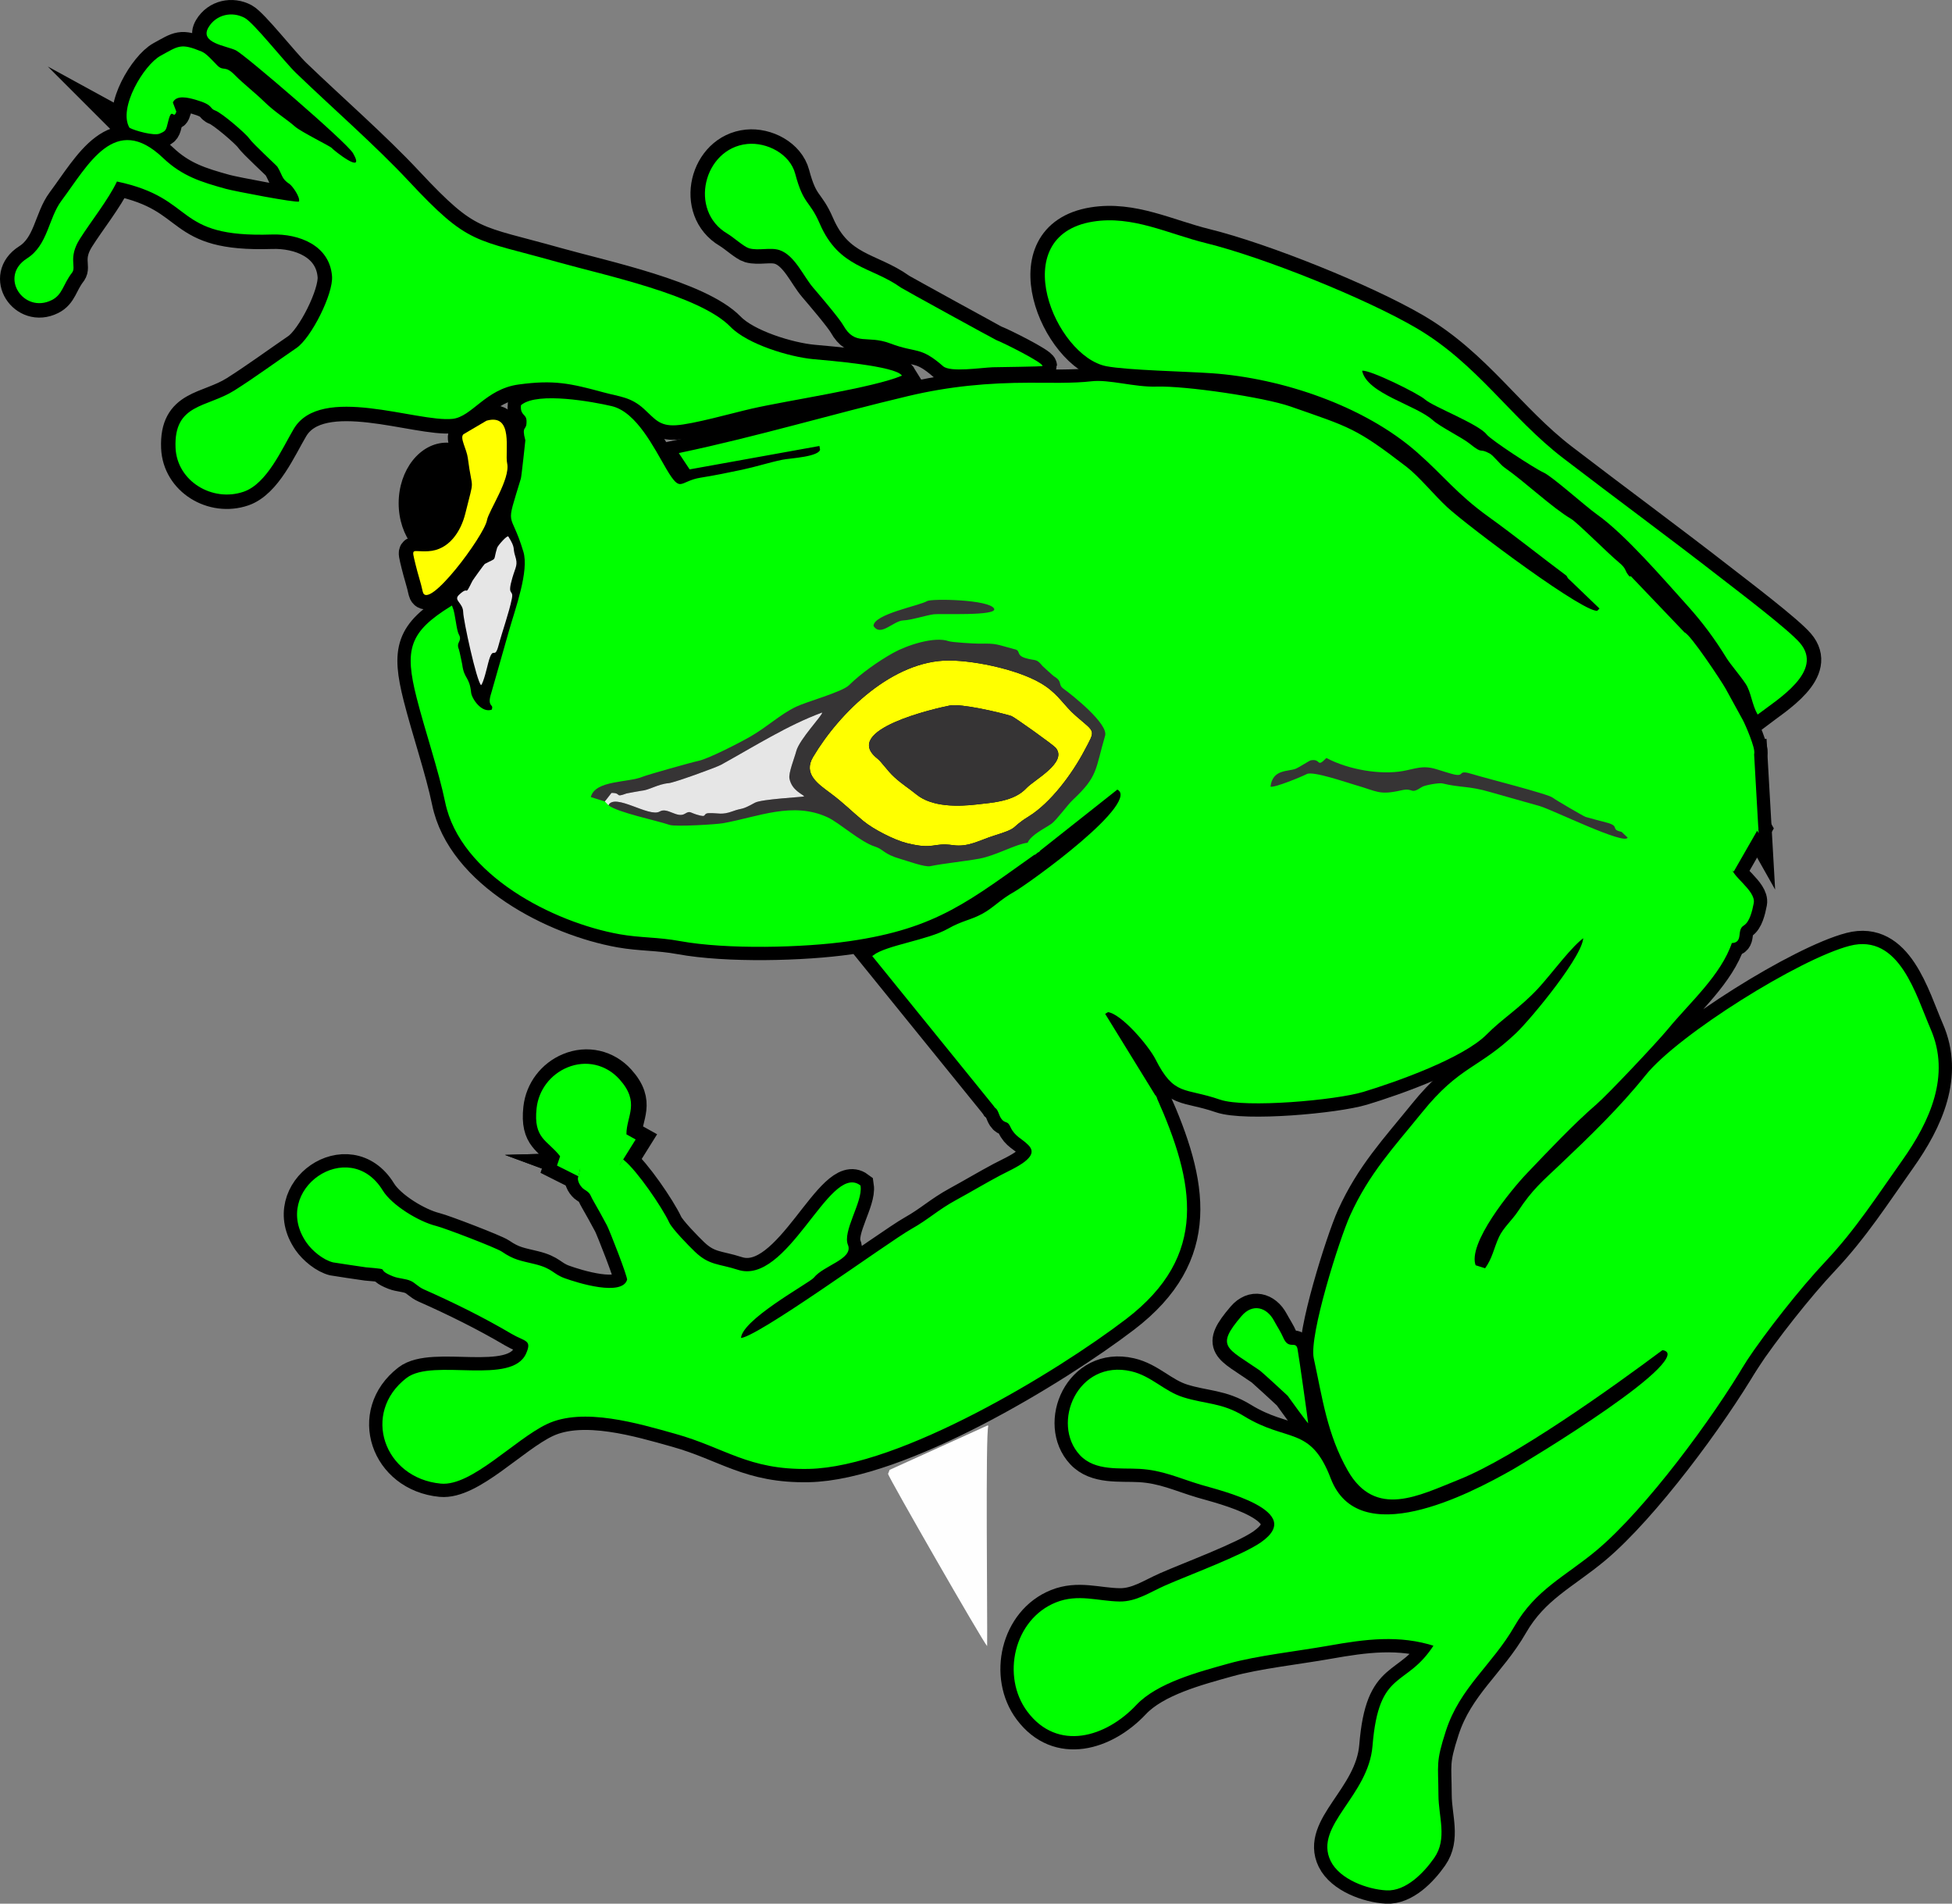 <?xml version="1.0" encoding="UTF-8"?>
<!DOCTYPE svg PUBLIC "-//W3C//DTD SVG 1.1//EN" "http://www.w3.org/Graphics/SVG/1.1/DTD/svg11.dtd">
<!-- Creator: CorelDRAW 2021.5 -->
<svg xmlns="http://www.w3.org/2000/svg" xml:space="preserve" width="168.885mm" height="164.672mm" version="1.1" style="shape-rendering:geometricPrecision; text-rendering:geometricPrecision; image-rendering:optimizeQuality; fill-rule:evenodd; clip-rule:evenodd"
viewBox="0 0 8801.28 8581.71"
 xmlns:xlink="http://www.w3.org/1999/xlink"
 xmlns:xodm="http://www.corel.com/coreldraw/odm/2003">
 <rect x="0" y="0" width="8801.28" height="8581.71" fill="#808080" stroke="none"/>
 <defs>
  <style type="text/css">
   <![CDATA[
    .str0 {stroke:black;stroke-width:130.29;stroke-miterlimit:22.926}
    .str2 {stroke:black;stroke-width:10.42;stroke-miterlimit:22.926}
    .str1 {stroke:lime;stroke-width:10.42;stroke-miterlimit:22.926}
    .fil0 {fill:black}
    .fil1 {fill:lime}
    .fil3 {fill:#363435}
    .fil5 {fill:#E6E6E6}
    .fil4 {fill:#FEFEFE}
    .fil2 {fill:yellow}
   ]]>
  </style>
 </defs>
 <g id="Capa_x0020_1">
  <g id="_2290975878544">
   <path class="fil0 str0" d="M3938.56 2821.68c0.18,-53.31 205.89,-90.78 241.94,-112.15 19.7,-11.68 280.29,-7.31 301.75,34.12 17.77,34.3 -243.35,21.59 -271.48,25.33 -36.04,4.8 -100.77,26.26 -137.74,27.76 -45.86,1.87 -102.13,75.52 -134.47,24.94zm745.74 1010.75l9.69 -15.24 -60.71 -18.21c-51.16,5.33 -144.85,58.59 -217.25,71.72 -70.79,12.84 -160.16,21.26 -221.79,33.94 -24.95,5.14 -103.38,-23.87 -133.34,-32.37 -78.04,-22.11 -76.23,-43.54 -116.29,-56.11 -64.62,-20.26 -160.57,-107.39 -212.4,-131.45 -157.93,-73.32 -314.34,-1.93 -471.91,26.18 -31.44,5.61 -214.73,16.57 -240.71,7.8 -63.7,-21.49 -233.47,-55.58 -276.45,-88.82l-15.95 -16.98 -63.31 -19.89c19.68,-77.44 168.59,-63.79 234.61,-91.95 18.65,-7.96 223.02,-65.61 250.04,-71 44.85,-8.95 188.45,-82.97 235.28,-109.96 76.4,-44.03 133.35,-99.36 205.02,-133.97 47.66,-23.02 208.05,-66.63 238.99,-97.16 53.54,-52.81 132.9,-108.76 199.42,-145.91 59.81,-33.41 185.22,-75.95 250.97,-52.54 14.22,5.07 118.5,11.29 137.47,10.95 81.42,-1.47 75.12,3.18 155.82,24.42l18.14 -32.01 2651.34 -0.27c73.13,0 331.11,36.71 351.97,-37.69l-240.98 -252.22 -14.13 6.75 -10.16 1.94 -22.37 -45.93 -204.67 0.19 -30.15 28.07 -5.14 -7.66 7.94 15.83 145.92 140.14 -13.55 13.95c-42.1,30.67 -590.4,-380.22 -684.17,-466.99 -58.36,-54.01 -126.92,-138.58 -182.76,-181.49 -228.76,-175.78 -254.09,-177.53 -521.45,-270.98 -120.33,-42.06 -472.42,-93.58 -602.79,-89.53 -100.56,3.13 -213.82,-33.36 -293.24,-23.96 -81.86,9.69 -192.69,6.46 -277.91,6.49 -188.67,0.05 -362.72,16.24 -546.41,59.77 -346.28,82.06 -675.48,181.25 -1027.72,255.64l42.74 64.32 586.89 -105.84 3.93 21.79c-2.09,39.17 -139.99,44.18 -174.17,51.41 -68.3,14.46 -113.69,30.46 -182.24,45.15 -57.98,12.42 -127.92,26.51 -186.48,35.68 -94.24,14.77 -90.91,75.55 -159.75,-41.59 -54.86,-93.34 -133.64,-255.29 -243.2,-280.98 -84.17,-19.74 -331.06,-64.68 -402.98,-6.64 -3.19,43.36 25.01,31.83 25.37,69.79 0.48,49.95 -23.71,16.17 -5.58,84.69 0.42,1.56 -17.05,164.58 -20.16,174.84 -71.59,236.33 -48.76,128.9 11.2,326.82 27,89.11 -36.34,259.43 -65,360.24l-79.36 278.77c-22.05,67.77 14.59,40.64 1.03,78.76 -52.55,21.28 -99.58,-52.44 -102.33,-80.01 -7.2,-72.33 -31.34,-58.36 -40.27,-127.54 -0.13,-1.03 -12.61,-61.48 -14.38,-65.72 -15.98,-38.43 16.1,-38.56 -0.19,-67.7 -12.38,-22.16 -15.65,-93.41 -28.95,-124.87 -186.26,115.65 -206.67,190.46 -151.75,407.05 37.2,146.7 99.51,329.21 128.62,470.62 67.06,325.67 485.25,538.5 782.88,591.47 92.74,16.5 172.65,12.53 271.23,30.67 210.8,38.8 557.19,30.09 762.7,0.49 398.53,-57.4 540.52,-183.13 855.27,-405.19z"/>
   <path class="fil0 str0" d="M4571.51 2925.89c35.21,6 5.25,27.26 54.19,41.31 45.28,13 46.2,-0.04 74.49,34.74 1.7,2.09 48.02,44.33 51.78,46.58 41.42,24.85 16.25,36.66 43.05,56.09 40.39,29.29 203.28,158.64 187.64,212.02 -45.51,155.38 -30.9,181.75 -146.32,289.95 -22.88,21.44 -73.07,90.82 -95.21,106.65 -29.13,20.83 -91.87,49.48 -107.84,85.75l60.71 18.21 -9.69 15.24 352.9 -279.14c130.15,58.03 -402.37,438.31 -461.53,471.33 -64.3,35.9 -93.59,71.75 -143.45,98.79 -55.11,29.89 -90.9,30.99 -156.23,68.06 -89.74,50.9 -277.99,74.49 -335.81,119.15l549.32 678.01 52.43 41.18 -3.63 -16.01 641.76 -3.4 4.49 2.25 26.03 -62.85 -234.76 -381.16 19.07 -11.56c64.57,7.31 189.05,155.11 219.61,215.44 83.85,165.56 125.6,123.59 287.64,179.43 112.35,38.72 519.59,2.61 643.72,-34.92 146.36,-44.25 449.82,-151.66 554.86,-258.66 66.64,-67.88 147.44,-117.01 230.59,-206.09 55.93,-59.92 157.92,-199.59 211.86,-231.78l666.98 -22.13 5.34 2.69 -10.57 44.97c53.4,0.92 16.25,-54.49 54.66,-78.31 24.21,-15.02 35.68,-60.66 42.67,-97.42 10.13,-53.24 -105.07,-121.96 -96.72,-156.76l10.24 7.35 107.14 -186.83 -23.58 -41.81 -612.5 1.29 24.75 56.46 27.06 25.64c-11.76,35.71 -338.49,-125.3 -396.37,-142.03 -74.39,-21.5 -149.21,-41.51 -223.53,-63.22 -98.51,-28.77 -131.47,-18.51 -214.82,-38.85 -15.21,-3.71 -80.24,7.84 -92.45,15.94 -55.25,36.64 -35.51,2.11 -92.33,15 -102.24,23.19 -108.54,4.56 -208.49,-23.92 -39.04,-11.12 -190.55,-63.92 -218.55,-49.31 -23.11,12.06 -144.91,62.41 -163.59,56.88 9.58,-80.38 79.63,-66.67 114.77,-81.2 14.14,-5.85 60.51,-36.21 66.72,-37.4 48.42,-9.24 24.18,36.93 70.45,-10.67l1923.25 -20.2c8.59,-18.08 -39.53,-129.05 -50.13,-148.34 -25.65,-46.66 -51.54,-94.21 -77.31,-140.93 -18.8,-34.1 -158.99,-244.88 -183.29,-251.48 -20.86,74.4 -278.84,37.69 -351.97,37.69l-2651.34 0.27 -18.14 32.01z"/>
   <path class="fil0 str0" d="M7143.17 4220.5c14.07,74.47 -237.75,377.83 -303.86,440.49 -172.21,163.24 -253.37,146.67 -423.12,356.49 -127.69,157.83 -238.64,274.91 -324.2,464.23 -48.15,106.55 -185.15,540 -163.23,640.59 39.02,179.06 59.83,341.11 152.52,503.98 121.64,213.73 313.37,111.11 493.94,39.12 252.35,-100.6 691.49,-414.66 919.42,-584.95l385.73 -10.2 -12.86 66.5c92.47,-138.71 245.38,-332.68 359.53,-453.75 136.3,-144.56 233.01,-296.25 345.77,-455.23 123.79,-174.54 217.59,-380.04 127.58,-586.47 -66.45,-152.39 -139.5,-429.58 -358.99,-372.65 -224.51,58.23 -770.83,398.88 -917.84,581.84 -117.06,145.69 -250.53,274.71 -386.12,403.1 -82.12,77.75 -123.81,111.58 -188.43,209.18 -26.7,40.32 -67.04,75.58 -85.44,115.36 -24.24,52.45 -28.73,95.1 -65.3,145.15l-48.84 -15.43c-42.75,-101.24 162.55,-350.09 230.2,-420.89 97.2,-101.74 210.72,-222.65 316.14,-313.67 49.39,-42.65 270.43,-276.58 321.45,-338.59 97.57,-118.56 239.07,-242.24 287.68,-388.67l10.57 -44.97 -5.34 -2.69 -666.98 22.13z"/>
   <path class="fil0 str0" d="M4489.49 4988.64c16.92,12.97 17.74,33.68 28.57,50.1 15.55,23.57 27.25,5.7 42.25,38.69 19.38,42.63 49.24,49.68 79.84,80.55 61.62,62.17 -66.78,112.68 -129.12,145.78 -66.04,35.07 -130.61,73.88 -196.8,109.9 -83.14,45.24 -123.2,86.43 -203.19,131.4 -104.38,58.7 -716.41,506.16 -774.97,491.41 -8.41,-86.02 311.73,-257.68 330.09,-280.85 43.4,-54.76 176.41,-84.32 152.2,-142.14 -26.68,-63.72 67.09,-197.18 56.68,-266.52 -131.73,-97.91 -320.44,456.6 -549.82,381.97 -85.19,-27.71 -128.9,-18.9 -195.48,-82.44 -26.96,-25.72 -102.9,-103.34 -116.55,-132.43 -33.41,-71.21 -144.51,-232.56 -202.68,-280.01l-13.61 22.58 -181.25 5.12 6.67 2.46 -8.97 38.52c-9.65,19.02 11.58,47.16 24.05,54.8 31.45,19.25 26.24,25.32 42.43,53.04 19.68,33.71 42.47,75.45 61.43,110.98 11.13,20.85 95.16,234.59 91.39,247.97 -23.77,84.33 -233.14,17.31 -287.89,-2.44 -56.11,-20.25 -53.55,-43.75 -134.39,-63.55 -64.62,-15.82 -94.55,-18.7 -150.63,-57.05 -24.14,-16.51 -256.4,-105.73 -295,-115.22 -77.36,-19 -201.29,-93.41 -243.66,-162.52 -148.21,-241.78 -495.71,-2.56 -335.12,229.46 25.1,36.28 73.91,76.75 117.02,87.4 0.73,0.18 140.38,21.5 147.36,22.08 130.74,10.91 37.52,6.96 123.81,41.14 25.87,10.25 55.17,9.27 80.55,20.82 21.01,9.57 32.27,26.35 59.34,38.32 133.78,59.19 269.55,126.2 396.25,201 56.48,33.34 96.86,26.98 66.58,94.6 -67.52,150.74 -424.36,22.49 -541.03,112.42 -200.11,154.24 -100.68,442.77 152,466.73 135.91,12.89 329.99,-198.34 476.07,-267.85 165.54,-78.77 417.28,-2.56 582.34,43.55 226.13,63.17 328.77,163.36 600.11,157.96 410.52,-8.17 1116.39,-436.43 1428.15,-674.66 371.47,-283.85 307.49,-607.42 136.06,-991.93l-26.03 62.85 -4.49 -2.25 -641.76 3.4 3.63 16.01 -52.43 -41.18z"/>
   <path class="fil0 str0" d="M7494.64 6080.45c192.36,31.93 -621.37,519.84 -669.15,547.04 -202.53,115.27 -701.65,374.38 -830.32,38.73 -90.43,-235.91 -190.07,-155.97 -389.39,-278.35 -97.78,-60.03 -170.52,-52.58 -271.71,-84.1 -87.64,-27.3 -144.57,-96.33 -235.28,-117.24 -236.01,-54.4 -355.06,230.93 -225.9,369.39 66.61,71.41 176.81,55.27 265.51,60.36 106.11,6.09 178.29,42.06 277.79,71.82 84.59,25.3 486.66,118.59 272.11,268.79 -83.9,58.74 -326.58,148.37 -432.42,194.92 -68.95,30.33 -130.81,73.93 -208.12,72.73 -98.08,-1.54 -186.68,-35.64 -284.91,3.75 -186.57,74.83 -242.89,328.71 -126.56,484.15 134.05,179.12 348.65,113.14 483.08,-29.86 96.08,-102.22 285.72,-151.28 418.41,-188.43 129.13,-36.15 313.43,-56.17 451.28,-80.66 167.72,-29.79 320.27,-50.2 482.3,2.17 -129.01,202.85 -249.14,104.19 -277.62,454.67 -18.63,229.17 -265.36,361.17 -189.37,516.35 39.54,80.74 162.4,125.17 246.94,129.7 85.42,4.58 165.12,-78.17 211.12,-144.1 58.87,-84.37 18.43,-181.08 18.08,-280.4 -0.5,-140.48 -13.32,-145.35 33.93,-291.16 63.97,-197.41 209.73,-298.77 309.35,-472.01 96.62,-168.04 232.53,-227.52 372.29,-344.55 219.94,-184.15 525.55,-598.47 671.43,-847.41l12.86 -66.5 -385.73 10.2z"/>
   <path class="fil0 str0" d="M583.86 575.99c24.96,13.69 110.18,36.95 135.4,26.6 28.75,-11.8 29.48,-15.23 38.67,-53.61 17.56,-73.35 23.97,-5.15 37.11,-45.9l-15.59 -41.06c15.57,-35.02 67.81,-22.37 102.85,-12.22 83.58,24.22 59.32,38.11 88.23,48.47 29.73,10.65 137.71,103.68 152.64,125.3 17.53,25.37 123.78,121.99 127.52,128.07 23.89,38.81 17.98,53.87 54.79,77.85 11.7,7.62 48.74,58.07 42.75,78.96 -12.78,6.83 -291.83,-46.67 -329.18,-57 -112.31,-31.04 -197.78,-57.37 -283.95,-139.53 -217.02,-206.92 -337.68,31.94 -458.09,193.04 -59.21,79.22 -60.53,199.88 -155.62,260.24 -127.85,81.15 -14.98,250.74 111.76,187.68 49.57,-24.67 50.67,-71.07 91.86,-123.8 20.21,-25.87 -18.64,-66.83 34.67,-151.49 48.5,-77.03 129.37,-178.17 167.59,-259.35 364.06,76.58 247.46,253.8 698.51,238.91 121.27,-4 260.3,48.06 271.28,187.9 6.22,79.22 -93.51,278 -160.32,323.62 -90.48,61.78 -187.46,133.05 -279.36,191.08 -124.58,78.67 -274.11,58.36 -265.88,258.46 6.22,151.09 165.93,246.56 306.84,198.48 105.74,-36.08 173.83,-195.29 226.16,-283.3 121.65,-204.57 554.92,-28.75 715.49,-45.17 88.13,-9.02 148.47,-134.6 298.34,-154.95 158.97,-21.59 231.74,-5.52 383.53,35.65 73.69,20 122.47,20.49 181.85,74.64 49.38,45.03 69.23,77.87 144.02,73.45 77.19,-4.56 254.29,-54.86 340.09,-74.53 164.46,-37.71 552.15,-94.58 678.69,-149.18 -26.88,-44.03 -336.1,-68.36 -400.33,-74.36 -106.47,-9.93 -296.1,-67 -372.45,-145.55 -139.82,-143.82 -574.93,-234.27 -778.38,-291.68 -379.33,-107.04 -400.02,-73.65 -672.58,-365.39 -149.92,-160.46 -345.06,-330.26 -507.52,-486.72 -53.34,-51.37 -190.42,-226.31 -231.63,-248.72 -57.29,-31.16 -128.91,-15.52 -163.39,42.07 -42.59,71.14 80,83.12 123.1,103.87 39.68,19.1 500.45,415.15 528.42,463.81 59.99,104.38 -88.91,-14.16 -96.32,-23.77 -5.7,-7.39 -137.98,-72.33 -165.08,-96.17 -39.37,-34.65 -90.45,-64.69 -139.32,-112.58 -40.58,-39.77 -92.72,-79.71 -132.04,-119.69 -46.55,-47.31 -50.15,-13.84 -80.39,-44.64 -17.31,-17.62 -47.41,-52.3 -68.99,-61.23 -95.34,-39.47 -104.32,-25.55 -185.55,18.76 -75.64,41.26 -192.59,236.69 -140.19,324.68z"/>
   <path class="fil0 str0" d="M7073.29 2602.89l-7.94 -15.83 5.14 7.66 30.15 -28.07 204.67 -0.19 22.37 45.93 10.16 -1.94 14.13 -6.75c-33.05,-34.18 -11.01,-34.35 -54.81,-70.43 -44.99,-37.06 -185.58,-177.91 -212.72,-193.91 -86.79,-51.12 -207.17,-166.39 -302.79,-233.16 -15.17,-10.59 -49.22,-53.4 -64.24,-61.56 -52.84,-28.7 -25.59,7.87 -92.83,-46.14 -31.31,-25.15 -131.98,-75.34 -163.24,-103.52 -78.44,-70.71 -297.91,-119.86 -319.73,-223.56 32.51,-6.56 253.78,102.38 284.18,129.82 34.58,31.21 240.69,110.1 276.93,156.89 19.64,25.36 219.03,155.18 256.15,171.53 39.67,17.47 188.51,151.89 242.7,190.22 125.32,88.62 300.22,291.89 406.74,410.12 68.77,76.33 123.52,150.61 176.35,236.38 17.22,27.95 59.99,76.87 86.12,116.05 24.74,37.09 27.92,92.92 54.09,138.71 91.56,-69.54 300.16,-195.14 190.88,-322.79 -51.8,-60.51 -274.65,-229.5 -349.63,-287.87 -235.76,-183.52 -479.71,-362.49 -717.78,-545.11 -239.52,-183.73 -387.24,-425.83 -663.27,-587.18 -229.96,-134.41 -689.22,-318.71 -947.28,-382.19 -171.11,-42.09 -331.38,-125.97 -510.44,-96.9 -396.81,64.43 -169.3,607.45 61.36,651.8 94.16,18.11 361.32,23.58 476.53,31.71 314.65,22.2 686.1,146.85 924.69,356.86 121.81,107.22 178,186.73 322.26,290.57 122.81,88.4 239.69,182.75 361.08,272.85z"/>
   <path class="fil0 str0" d="M4282.22 3180.44c50.37,-9.89 223.71,30.28 277.94,47.19 12.4,3.87 188.55,129.75 199.91,143.27 55.25,65.79 -97.19,144.37 -131.87,181.8 -55.93,60.37 -152.06,65.26 -224.94,73.76 -81.02,9.45 -200.12,12.65 -270.49,-44.54 -38.23,-31.07 -62.43,-44.29 -100.68,-78.97 -31.56,-28.6 -55.31,-66.83 -77.44,-84.48 -162.16,-129.29 263.93,-225.54 327.57,-238.04zm-1.82 -202.96c-252.89,-1.41 -493.42,231.49 -614.5,435.15 -45.25,76.11 22.16,121.01 77.75,162.34 62.12,46.17 94.32,81.01 149.75,126.5 45.29,37.16 138.92,85.25 195.45,99.31 125.15,31.12 115.79,-4.07 208.2,9.11 69.33,9.89 119.14,-22.36 184.4,-42.71 120.46,-37.58 67.6,-31.57 156.15,-86.27 100.62,-62.15 196.45,-192.87 250.74,-295.34 52.62,-99.31 51.68,-80.63 -37.26,-158.29 -54.5,-47.59 -74.59,-91.08 -138.04,-134.75 -101.41,-69.78 -309.23,-114.35 -432.65,-115.03z"/>
   <path class="fil0 str0" d="M3369.09 649.06c-196.12,19.72 -265.84,300.37 -89.66,404.1 27.75,16.34 74.53,59.3 97.86,66.03 42.84,12.36 96.67,-5.65 137.78,8.38 68.73,23.46 107.13,117.75 151.18,169.02 28.03,32.62 118.6,138.99 135.79,169.57 53.84,95.82 107.28,42.22 212.32,82.1 119.13,45.23 133.36,11.14 238.07,102.64 32.41,28.32 168.63,6.85 223.52,4.65 25.38,-1.02 224.84,-2.41 224.73,-5.9 -0.55,-17.09 -182.03,-106.94 -208.02,-116.45 -7.26,-2.65 -419.55,-228.91 -430.18,-236.49 -134.96,-96.42 -279.13,-86.59 -366.45,-288.75 -46.64,-107.96 -72.07,-80.59 -110.79,-225.45 -23.75,-88.88 -127.52,-142.37 -216.15,-133.45z"/>
   <path class="fil0 str0" d="M4280.39 2977.47c123.41,0.68 331.24,45.25 432.65,115.03 63.46,43.67 83.55,87.16 138.04,134.75 88.94,77.66 89.88,58.98 37.26,158.29 -54.29,102.47 -150.12,233.19 -250.74,295.34 -88.56,54.7 -35.7,48.7 -156.15,86.27 -65.25,20.36 -115.07,52.6 -184.4,42.71 -92.4,-13.18 -83.04,22.01 -208.2,-9.11 -56.54,-14.06 -150.17,-62.15 -195.45,-99.31 -55.43,-45.49 -87.63,-80.33 -149.75,-126.5 -55.59,-41.32 -123,-86.23 -77.75,-162.34 121.08,-203.66 361.61,-436.56 614.5,-435.15zm-1553.19 635.43l29.86 -38.49c48.62,-0.5 11.77,23.16 68.06,2.29 0.07,-0.03 60.96,-11.64 66.06,-11.98 35.06,-2.31 74.86,-30.37 124.15,-34.41 24.21,-1.99 213.43,-70.47 235.71,-82.76 152.69,-84.22 299.66,-178.09 455.96,-235.66 3.8,10.94 -102.58,120.09 -116.73,174.2 -8.14,31.13 -35.6,98.05 -30.68,123.39 10.48,54 60.41,70.91 66.64,80.48 -3.98,3.07 -192.41,11.93 -222.46,28.64 -65.48,36.41 -52.22,20.93 -100.16,38.44 -49.7,18.16 -64.25,7.35 -105.84,8.37 -34.23,0.84 -2.79,23.37 -56.78,6.62 -32.5,-10.08 -29.49,-17.79 -53.39,-3.52 -34.88,20.84 -78.94,-30.59 -112.84,-10.4 -47.65,28.38 -202.17,-85.1 -231.6,-28.26 42.98,33.24 212.75,67.33 276.45,88.82 25.98,8.77 209.27,-2.19 240.71,-7.8 157.58,-28.11 313.98,-99.5 471.91,-26.18 51.83,24.06 147.77,111.19 212.4,131.45 40.06,12.56 38.25,33.99 116.29,56.11 29.97,8.49 108.39,37.51 133.34,32.37 61.63,-12.68 151,-21.1 221.79,-33.94 72.4,-13.13 166.09,-66.39 217.25,-71.72 15.97,-36.28 78.71,-64.92 107.84,-85.75 22.14,-15.83 72.33,-85.21 95.21,-106.65 115.42,-108.2 100.81,-134.57 146.32,-289.95 15.64,-53.38 -147.24,-182.72 -187.64,-212.02 -26.79,-19.43 -1.63,-31.24 -43.05,-56.09 -3.75,-2.25 -50.08,-44.49 -51.78,-46.58 -28.29,-34.78 -29.21,-21.74 -74.49,-34.74 -48.94,-14.04 -18.98,-35.31 -54.19,-41.31 -80.69,-21.23 -74.39,-25.89 -155.82,-24.42 -18.97,0.34 -123.25,-5.88 -137.47,-10.95 -65.74,-23.41 -191.15,19.13 -250.97,52.54 -66.53,37.15 -145.88,93.1 -199.42,145.91 -30.95,30.52 -191.33,74.13 -238.99,97.16 -71.67,34.61 -128.61,89.94 -205.02,133.97 -46.83,26.99 -190.44,101.01 -235.28,109.96 -27.02,5.39 -231.39,63.04 -250.04,71 -66.02,28.16 -214.93,14.51 -234.61,91.95l63.31 19.89z"/>
   <path class="fil0 str0" d="M5980.42 3416.87c101.83,53.89 245.05,76.47 344.39,58.91 58.25,-10.29 88.04,-26.93 149.17,-9.13 20.9,6.09 71.9,23.34 89.57,25.94 41.41,6.11 6.54,-24.7 76.15,-2.7 52.37,16.55 342.16,89.23 361.95,106.36 10.04,8.69 140.45,84.41 147.52,86.33 29.56,8.03 61.12,17.09 90.66,24.43 69.7,17.3 16.92,31.16 71.72,42.99l-24.75 -56.46 612.5 -1.29 23.58 41.81 -19.21 -337.4 -1923.25 20.2z"/>
   <path class="fil0 str0" d="M4282.22 3180.44c-63.64,12.5 -489.73,108.74 -327.57,238.04 22.13,17.65 45.89,55.88 77.44,84.48 38.25,34.68 62.45,47.9 100.68,78.97 70.37,57.2 189.47,54 270.49,44.54 72.88,-8.5 169.01,-13.38 224.94,-73.76 34.68,-37.43 187.12,-116.01 131.87,-181.8 -11.36,-13.52 -187.51,-139.41 -199.91,-143.27 -54.24,-16.91 -227.57,-57.09 -277.94,-47.19z"/>
   <path class="fil0 str0" d="M2613.35 5302.74l8.97 -38.52 -6.67 -2.46 181.25 -5.12 13.61 -22.58 60.8 -97.39 -41.62 -23.23c-0.59,-82.29 63.84,-142.18 -31.33,-248.06 -60.44,-67.25 -151.49,-88.22 -235.38,-53.29 -75.83,31.57 -129.31,101.57 -138.34,183.51 -15.28,138.67 49.39,143.66 106.07,216.67l-14.04 41.9 96.67 48.58z"/>
   <path class="fil0 str0" d="M2727.2 3612.9l15.95 16.98c29.43,-56.84 183.95,56.63 231.6,28.26 33.91,-20.19 77.96,31.24 112.84,10.4 23.9,-14.27 20.89,-6.57 53.39,3.52 53.99,16.75 22.55,-5.78 56.78,-6.62 41.6,-1.02 56.15,9.79 105.84,-8.37 47.93,-17.52 34.68,-2.03 100.16,-38.44 30.05,-16.71 218.48,-25.57 222.46,-28.64 -6.23,-9.58 -56.16,-26.49 -66.64,-80.48 -4.92,-25.33 22.54,-92.26 30.68,-123.39 14.14,-54.12 120.53,-163.26 116.73,-174.2 -156.31,57.58 -303.27,151.45 -455.96,235.66 -22.28,12.29 -211.5,80.77 -235.71,82.76 -49.29,4.04 -89.09,32.09 -124.15,34.41 -5.1,0.34 -65.99,11.95 -66.06,11.98 -56.29,20.87 -19.44,-2.79 -68.06,-2.29l-29.86 38.49z"/>
   <path class="fil0 str0" d="M2193.52 1896.45c-0.6,0.17 -103.02,60.24 -104.06,61.22 -17.53,16.74 14.52,65.47 19.97,107.65 20.76,160.89 31.44,74.98 -10.94,248.05 -20.18,82.41 -73.84,166.04 -167.09,171.41 -75.78,4.36 -77.18,-21.76 -57.58,60.58 9.72,40.82 24.67,84.75 31.9,120.35 19.48,95.89 277.78,-250.79 290.08,-321 7.17,-40.91 106.13,-185.8 90.91,-255.82 -11.42,-52.52 31.32,-227.52 -93.2,-192.44z"/>
   <path class="fil0 str0" d="M7311.56 3750.01c-54.8,-11.84 -2.03,-25.69 -71.72,-42.99 -29.54,-7.34 -61.1,-16.4 -90.66,-24.43 -7.08,-1.92 -137.49,-77.64 -147.52,-86.33 -19.79,-17.12 -309.58,-89.81 -361.95,-106.36 -69.61,-22 -34.74,8.81 -76.15,2.7 -17.67,-2.61 -68.68,-19.86 -89.57,-25.94 -61.13,-17.8 -90.92,-1.16 -149.17,9.13 -99.33,17.55 -242.55,-5.03 -344.39,-58.91 -46.28,47.6 -22.03,1.43 -70.45,10.67 -6.21,1.19 -52.58,31.56 -66.72,37.4 -35.14,14.53 -105.19,0.82 -114.77,81.2 18.68,5.52 140.48,-44.82 163.59,-56.88 28,-14.62 179.51,38.18 218.55,49.31 99.95,28.48 106.25,47.11 208.49,23.92 56.82,-12.89 37.08,21.64 92.33,-15 12.21,-8.09 77.24,-19.65 92.45,-15.94 83.36,20.34 116.32,10.07 214.82,38.85 74.33,21.71 149.14,41.72 223.53,63.22 57.88,16.73 384.62,177.74 396.37,142.03l-27.06 -25.64z"/>
   <path class="fil0 str0" d="M2169.11 3088.7c11.13,-11.65 26.73,-79.24 31.91,-99.12 23.18,-88.85 27.66,-8.45 46.98,-80.6 17.25,-64.44 47.72,-148.88 59.98,-210.68 8.99,-45.29 -23.49,-5.94 2.21,-93.54 15.42,-52.58 25.97,-57.17 12.36,-99.61 -11.81,-36.8 3.5,-32.29 -30.42,-86.48 -5.05,-8.07 -47.54,40.88 -50.6,50.66 -20.42,65.32 3.87,41.35 -55.88,72.84 -2.48,1.31 -53.51,72.3 -55.56,76.44 -40.32,81.22 -9.89,14.66 -60.97,63.34 -25.78,24.57 18.58,35.29 19.28,77.19 0.6,36.59 60.22,311.1 80.71,329.56z"/>
   <path class="fil0 str0" d="M5898.36 6415.85c0.63,-1.22 -43.26,-313.42 -48.2,-335.92 -8.34,-37.96 -39.64,7.18 -63.97,-49.72 -11.32,-26.49 -28.14,-51.16 -41.86,-76.75 -33.15,-61.84 -97.23,-78.52 -146.17,-21.28 -120.22,140.63 -66.51,142.72 82.95,246.38 7.2,4.99 123.2,111.02 124.74,113.34 7.69,11.58 90.11,124.28 92.51,123.95z"/>
   <path class="fil0 str0" d="M3938.56 2821.68c32.34,50.58 88.61,-23.08 134.47,-24.94 36.97,-1.51 101.7,-22.96 137.74,-27.76 28.13,-3.74 289.25,8.97 271.48,-25.33 -21.46,-41.43 -282.05,-45.8 -301.75,-34.12 -36.05,21.38 -241.76,58.84 -241.94,112.15z"/>
  </g>
  <path class="fil1 str1" d="M3938.56 2821.68c0.18,-53.31 205.89,-90.78 241.94,-112.15 19.7,-11.68 280.29,-7.31 301.75,34.12 17.77,34.3 -243.35,21.59 -271.48,25.33 -36.04,4.8 -100.77,26.26 -137.74,27.76 -45.86,1.87 -102.13,75.52 -134.47,24.94zm745.74 1010.75l9.69 -15.24 -60.71 -18.21c-51.16,5.33 -144.85,58.59 -217.25,71.72 -70.79,12.84 -160.16,21.26 -221.79,33.94 -24.95,5.14 -103.38,-23.87 -133.34,-32.37 -78.04,-22.11 -76.23,-43.54 -116.29,-56.11 -64.62,-20.26 -160.57,-107.39 -212.4,-131.45 -157.93,-73.32 -314.34,-1.93 -471.91,26.18 -31.44,5.61 -214.73,16.57 -240.71,7.8 -63.7,-21.49 -233.47,-55.58 -276.45,-88.82l-15.95 -16.98 -63.31 -19.89c19.68,-77.44 168.59,-63.79 234.61,-91.95 18.65,-7.96 223.02,-65.61 250.04,-71 44.85,-8.95 188.45,-82.97 235.28,-109.96 76.4,-44.03 133.35,-99.36 205.02,-133.97 47.66,-23.02 208.05,-66.63 238.99,-97.16 53.54,-52.81 132.9,-108.76 199.42,-145.91 59.81,-33.41 185.22,-75.95 250.97,-52.54 14.22,5.07 118.5,11.29 137.47,10.95 81.42,-1.47 75.12,3.18 155.82,24.42l18.14 -32.01 2651.34 -0.27c73.13,0 331.11,36.71 351.97,-37.69l-240.98 -252.22 -14.13 6.75 -10.16 1.94 -22.37 -45.93 -204.67 0.19 -30.15 28.07 -5.14 -7.66 7.94 15.83 145.92 140.14 -13.55 13.95c-42.1,30.67 -590.4,-380.22 -684.17,-466.99 -58.36,-54.01 -126.92,-138.58 -182.76,-181.49 -228.76,-175.78 -254.09,-177.53 -521.45,-270.98 -120.33,-42.06 -472.42,-93.58 -602.79,-89.53 -100.56,3.13 -213.82,-33.36 -293.24,-23.96 -81.86,9.69 -192.69,6.46 -277.91,6.49 -188.67,0.05 -362.72,16.24 -546.41,59.77 -346.28,82.06 -675.48,181.25 -1027.72,255.64l42.74 64.32 586.89 -105.84 3.93 21.79c-2.09,39.17 -139.99,44.18 -174.17,51.41 -68.3,14.46 -113.69,30.46 -182.24,45.15 -57.98,12.42 -127.92,26.51 -186.48,35.68 -94.24,14.77 -90.91,75.55 -159.75,-41.59 -54.86,-93.34 -133.64,-255.29 -243.2,-280.98 -84.17,-19.74 -331.06,-64.68 -402.98,-6.64 -3.19,43.36 25.01,31.83 25.37,69.79 0.48,49.95 -23.71,16.17 -5.58,84.69 0.42,1.56 -17.05,164.58 -20.16,174.84 -71.59,236.33 -48.76,128.9 11.2,326.82 27,89.11 -36.34,259.43 -65,360.24l-79.36 278.77c-22.05,67.77 14.59,40.64 1.03,78.76 -52.55,21.28 -99.58,-52.44 -102.33,-80.01 -7.2,-72.33 -31.34,-58.36 -40.27,-127.54 -0.13,-1.03 -12.61,-61.48 -14.38,-65.72 -15.98,-38.43 16.1,-38.56 -0.19,-67.7 -12.38,-22.16 -15.65,-93.41 -28.95,-124.87 -186.26,115.65 -206.67,190.46 -151.75,407.05 37.2,146.7 99.51,329.21 128.62,470.62 67.06,325.67 485.25,538.5 782.88,591.47 92.74,16.5 172.65,12.53 271.23,30.67 210.8,38.8 557.19,30.09 762.7,0.49 398.53,-57.4 540.52,-183.13 855.27,-405.19z"/>
  <path class="fil1 str1" d="M4571.51 2925.89c35.21,6 5.25,27.26 54.19,41.31 45.28,13 46.2,-0.04 74.49,34.74 1.7,2.09 48.02,44.33 51.78,46.58 41.42,24.85 16.25,36.66 43.05,56.09 40.39,29.29 203.28,158.64 187.64,212.02 -45.51,155.38 -30.9,181.75 -146.32,289.95 -22.88,21.44 -73.07,90.82 -95.21,106.65 -29.13,20.83 -91.87,49.48 -107.84,85.75l60.71 18.21 -9.69 15.24 352.9 -279.14c130.15,58.03 -402.37,438.31 -461.53,471.33 -64.3,35.9 -93.59,71.75 -143.45,98.79 -55.11,29.89 -90.9,30.99 -156.23,68.06 -89.74,50.9 -277.99,74.49 -335.81,119.15l549.32 678.01 52.43 41.18 -3.63 -16.01 641.76 -3.4 4.49 2.25 26.03 -62.85 -234.76 -381.16 19.07 -11.56c64.57,7.31 189.05,155.11 219.61,215.44 83.85,165.56 125.6,123.59 287.64,179.43 112.35,38.72 519.59,2.61 643.72,-34.92 146.36,-44.25 449.82,-151.66 554.86,-258.66 66.64,-67.88 147.44,-117.01 230.59,-206.09 55.93,-59.92 157.92,-199.59 211.86,-231.78l666.98 -22.13 5.34 2.69 -10.57 44.97c53.4,0.92 16.25,-54.49 54.66,-78.31 24.21,-15.02 35.68,-60.66 42.67,-97.42 10.13,-53.24 -105.07,-121.96 -96.72,-156.76l10.24 7.35 107.14 -186.83 -23.58 -41.81 -612.5 1.29 24.75 56.46 27.06 25.64c-11.76,35.71 -338.49,-125.3 -396.37,-142.03 -74.39,-21.5 -149.21,-41.51 -223.53,-63.22 -98.51,-28.77 -131.47,-18.51 -214.82,-38.85 -15.21,-3.71 -80.24,7.84 -92.45,15.94 -55.25,36.64 -35.51,2.11 -92.33,15 -102.24,23.19 -108.54,4.56 -208.49,-23.92 -39.04,-11.12 -190.55,-63.92 -218.55,-49.31 -23.11,12.06 -144.91,62.41 -163.59,56.88 9.58,-80.38 79.63,-66.67 114.77,-81.2 14.14,-5.85 60.51,-36.21 66.72,-37.4 48.42,-9.24 24.18,36.93 70.45,-10.67l1923.25 -20.2c8.59,-18.08 -39.53,-129.05 -50.13,-148.34 -25.65,-46.66 -51.54,-94.21 -77.31,-140.93 -18.8,-34.1 -158.99,-244.88 -183.29,-251.48 -20.86,74.4 -278.84,37.69 -351.97,37.69l-2651.34 0.27 -18.14 32.01z"/>
  <path class="fil1 str1" d="M7143.17 4220.5c14.07,74.47 -237.75,377.83 -303.86,440.49 -172.21,163.24 -253.37,146.67 -423.12,356.49 -127.69,157.83 -238.64,274.91 -324.2,464.23 -48.15,106.55 -185.15,540 -163.23,640.59 39.02,179.06 59.83,341.11 152.52,503.98 121.64,213.73 313.37,111.11 493.94,39.12 252.35,-100.6 691.49,-414.66 919.42,-584.95l385.73 -10.2 -12.86 66.5c92.47,-138.71 245.38,-332.68 359.53,-453.75 136.3,-144.56 233.01,-296.25 345.77,-455.23 123.79,-174.54 217.59,-380.04 127.58,-586.47 -66.45,-152.39 -139.5,-429.58 -358.99,-372.65 -224.51,58.23 -770.83,398.88 -917.84,581.84 -117.06,145.69 -250.53,274.71 -386.12,403.1 -82.12,77.75 -123.81,111.58 -188.43,209.18 -26.7,40.32 -67.04,75.58 -85.44,115.36 -24.24,52.45 -28.73,95.1 -65.3,145.15l-48.84 -15.43c-42.75,-101.24 162.55,-350.09 230.2,-420.89 97.2,-101.74 210.72,-222.65 316.14,-313.67 49.39,-42.65 270.43,-276.58 321.45,-338.59 97.57,-118.56 239.07,-242.24 287.68,-388.67l10.57 -44.97 -5.34 -2.69 -666.98 22.13z"/>
  <path class="fil1 str1" d="M4489.49 4988.64c16.92,12.97 17.74,33.68 28.57,50.1 15.55,23.57 27.25,5.7 42.25,38.69 19.38,42.63 49.24,49.68 79.84,80.55 61.62,62.17 -66.78,112.68 -129.12,145.78 -66.04,35.07 -130.61,73.88 -196.8,109.9 -83.14,45.24 -123.2,86.43 -203.19,131.4 -104.38,58.7 -716.41,506.16 -774.97,491.41 -8.41,-86.02 311.73,-257.68 330.09,-280.85 43.4,-54.76 176.41,-84.32 152.2,-142.14 -26.68,-63.72 67.09,-197.18 56.68,-266.52 -131.73,-97.91 -320.44,456.6 -549.82,381.97 -85.19,-27.71 -128.9,-18.9 -195.48,-82.44 -26.96,-25.72 -102.9,-103.34 -116.55,-132.43 -33.41,-71.21 -144.51,-232.56 -202.68,-280.01l-13.61 22.58 -181.25 5.12 6.67 2.46 -8.97 38.52c-9.65,19.02 11.58,47.16 24.05,54.8 31.45,19.25 26.24,25.32 42.43,53.04 19.68,33.71 42.47,75.45 61.43,110.98 11.13,20.85 95.16,234.59 91.39,247.97 -23.77,84.33 -233.14,17.31 -287.89,-2.44 -56.11,-20.25 -53.55,-43.75 -134.39,-63.55 -64.62,-15.82 -94.55,-18.7 -150.63,-57.05 -24.14,-16.51 -256.4,-105.73 -295,-115.22 -77.36,-19 -201.29,-93.41 -243.66,-162.52 -148.21,-241.78 -495.71,-2.56 -335.12,229.46 25.1,36.28 73.91,76.75 117.02,87.4 0.73,0.18 140.38,21.5 147.36,22.08 130.74,10.91 37.52,6.96 123.81,41.14 25.87,10.25 55.17,9.27 80.55,20.82 21.01,9.57 32.27,26.35 59.34,38.32 133.78,59.19 269.55,126.2 396.25,201 56.48,33.34 96.86,26.98 66.58,94.6 -67.52,150.74 -424.36,22.49 -541.03,112.42 -200.11,154.24 -100.68,442.77 152,466.73 135.91,12.89 329.99,-198.34 476.07,-267.85 165.54,-78.77 417.28,-2.56 582.34,43.55 226.13,63.17 328.77,163.36 600.11,157.96 410.52,-8.17 1116.39,-436.43 1428.15,-674.66 371.47,-283.85 307.49,-607.42 136.06,-991.93l-26.03 62.85 -4.49 -2.25 -641.76 3.4 3.63 16.01 -52.43 -41.18z"/>
  <path class="fil1 str1" d="M7494.64 6080.45c192.36,31.93 -621.37,519.84 -669.15,547.04 -202.53,115.27 -701.65,374.38 -830.32,38.73 -90.43,-235.91 -190.07,-155.97 -389.39,-278.35 -97.78,-60.03 -170.52,-52.58 -271.71,-84.1 -87.64,-27.3 -144.57,-96.33 -235.28,-117.24 -236.01,-54.4 -355.06,230.93 -225.9,369.39 66.61,71.41 176.81,55.27 265.51,60.36 106.11,6.09 178.29,42.06 277.79,71.82 84.59,25.3 486.66,118.59 272.11,268.79 -83.9,58.74 -326.58,148.37 -432.42,194.92 -68.95,30.33 -130.81,73.93 -208.12,72.73 -98.08,-1.54 -186.68,-35.64 -284.91,3.75 -186.57,74.83 -242.89,328.71 -126.56,484.15 134.05,179.12 348.65,113.14 483.08,-29.86 96.08,-102.22 285.72,-151.28 418.41,-188.43 129.13,-36.15 313.43,-56.17 451.28,-80.66 167.72,-29.79 320.27,-50.2 482.3,2.17 -129.01,202.85 -249.14,104.19 -277.62,454.67 -18.63,229.17 -265.36,361.17 -189.37,516.35 39.54,80.74 162.4,125.17 246.94,129.7 85.42,4.58 165.12,-78.17 211.12,-144.1 58.87,-84.37 18.43,-181.08 18.08,-280.4 -0.5,-140.48 -13.32,-145.35 33.93,-291.16 63.97,-197.41 209.73,-298.77 309.35,-472.01 96.62,-168.04 232.53,-227.52 372.29,-344.55 219.94,-184.15 525.55,-598.47 671.43,-847.41l12.86 -66.5 -385.73 10.2z"/>
  <path class="fil1" d="M583.86 575.99c24.96,13.69 110.18,36.95 135.4,26.6 28.75,-11.8 29.48,-15.23 38.67,-53.61 17.56,-73.35 23.97,-5.15 37.11,-45.9l-15.59 -41.06c15.57,-35.02 67.81,-22.37 102.85,-12.22 83.58,24.22 59.32,38.11 88.23,48.47 29.73,10.65 137.71,103.68 152.64,125.3 17.53,25.37 123.78,121.99 127.52,128.07 23.89,38.81 17.98,53.87 54.79,77.85 11.7,7.62 48.74,58.07 42.75,78.96 -12.78,6.83 -291.83,-46.67 -329.18,-57 -112.31,-31.04 -197.78,-57.37 -283.95,-139.53 -217.02,-206.92 -337.68,31.94 -458.09,193.04 -59.21,79.22 -60.53,199.88 -155.62,260.24 -127.85,81.15 -14.98,250.74 111.76,187.68 49.57,-24.67 50.67,-71.07 91.86,-123.8 20.21,-25.87 -18.64,-66.83 34.67,-151.49 48.5,-77.03 129.37,-178.17 167.59,-259.35 364.06,76.58 247.46,253.8 698.51,238.91 121.27,-4 260.3,48.06 271.28,187.9 6.22,79.22 -93.51,278 -160.32,323.62 -90.48,61.78 -187.46,133.05 -279.36,191.08 -124.58,78.67 -274.11,58.36 -265.88,258.46 6.22,151.09 165.93,246.56 306.84,198.48 105.74,-36.08 173.83,-195.29 226.16,-283.3 121.65,-204.57 554.92,-28.75 715.49,-45.17 88.13,-9.02 148.47,-134.6 298.34,-154.95 158.97,-21.59 231.74,-5.52 383.53,35.65 73.69,20 122.47,20.49 181.85,74.64 49.38,45.03 69.23,77.87 144.02,73.45 77.19,-4.56 254.29,-54.86 340.09,-74.53 164.46,-37.71 552.15,-94.58 678.69,-149.18 -26.88,-44.03 -336.1,-68.36 -400.33,-74.36 -106.47,-9.93 -296.1,-67 -372.45,-145.55 -139.82,-143.82 -574.93,-234.27 -778.38,-291.68 -379.33,-107.04 -400.02,-73.65 -672.58,-365.39 -149.92,-160.46 -345.06,-330.26 -507.52,-486.72 -53.34,-51.37 -190.42,-226.31 -231.63,-248.72 -57.29,-31.16 -128.91,-15.52 -163.39,42.07 -42.59,71.14 80,83.12 123.1,103.87 39.68,19.1 500.45,415.15 528.42,463.81 59.99,104.38 -88.91,-14.16 -96.32,-23.77 -5.7,-7.39 -137.98,-72.33 -165.08,-96.17 -39.37,-34.65 -90.45,-64.69 -139.32,-112.58 -40.58,-39.77 -92.72,-79.71 -132.04,-119.69 -46.55,-47.31 -50.15,-13.84 -80.39,-44.64 -17.31,-17.62 -47.41,-52.3 -68.99,-61.23 -95.34,-39.47 -104.32,-25.55 -185.55,18.76 -75.64,41.26 -192.59,236.69 -140.19,324.68z"/>
  <path class="fil1" d="M7073.29 2602.89l-7.94 -15.83 5.14 7.66 30.15 -28.07 204.67 -0.19 22.37 45.93 10.16 -1.94 14.13 -6.75c-33.05,-34.18 -11.01,-34.35 -54.81,-70.43 -44.99,-37.06 -185.58,-177.91 -212.72,-193.91 -86.79,-51.12 -207.17,-166.39 -302.79,-233.16 -15.17,-10.59 -49.22,-53.4 -64.24,-61.56 -52.84,-28.7 -25.59,7.87 -92.83,-46.14 -31.31,-25.15 -131.98,-75.34 -163.24,-103.52 -78.44,-70.71 -297.91,-119.86 -319.73,-223.56 32.51,-6.56 253.78,102.38 284.18,129.82 34.58,31.21 240.69,110.1 276.93,156.89 19.64,25.36 219.03,155.18 256.15,171.53 39.67,17.47 188.51,151.89 242.7,190.22 125.32,88.62 300.22,291.89 406.74,410.12 68.77,76.33 123.52,150.61 176.35,236.38 17.22,27.95 59.99,76.87 86.12,116.05 24.74,37.09 27.92,92.92 54.09,138.71 91.56,-69.54 300.16,-195.14 190.88,-322.79 -51.8,-60.51 -274.65,-229.5 -349.63,-287.87 -235.76,-183.52 -479.71,-362.49 -717.78,-545.11 -239.52,-183.73 -387.24,-425.83 -663.27,-587.18 -229.96,-134.41 -689.22,-318.71 -947.28,-382.19 -171.11,-42.09 -331.38,-125.97 -510.44,-96.9 -396.81,64.43 -169.3,607.45 61.36,651.8 94.16,18.11 361.32,23.58 476.53,31.71 314.65,22.2 686.1,146.85 924.69,356.86 121.81,107.22 178,186.73 322.26,290.57 122.81,88.4 239.69,182.75 361.08,272.85z"/>
  <ellipse class="fil0 str2" cx="2014.03" cy="2268.45" rx="211.32" ry="267.89"/>
  <path class="fil2" d="M4282.22 3180.44c50.37,-9.89 223.71,30.28 277.94,47.19 12.4,3.87 188.55,129.75 199.91,143.27 55.25,65.79 -97.19,144.37 -131.87,181.8 -55.93,60.37 -152.06,65.26 -224.94,73.76 -81.02,9.45 -200.12,12.65 -270.49,-44.54 -38.23,-31.07 -62.43,-44.29 -100.68,-78.97 -31.56,-28.6 -55.31,-66.83 -77.44,-84.48 -162.16,-129.29 263.93,-225.54 327.57,-238.04zm-1.82 -202.96c-252.89,-1.41 -493.42,231.49 -614.5,435.15 -45.25,76.11 22.16,121.01 77.75,162.34 62.12,46.17 94.32,81.01 149.75,126.5 45.29,37.16 138.92,85.25 195.45,99.31 125.15,31.12 115.79,-4.07 208.2,9.11 69.33,9.89 119.14,-22.36 184.4,-42.71 120.46,-37.58 67.6,-31.57 156.15,-86.27 100.62,-62.15 196.45,-192.87 250.74,-295.34 52.62,-99.31 51.68,-80.63 -37.26,-158.29 -54.5,-47.59 -74.59,-91.08 -138.04,-134.75 -101.41,-69.78 -309.23,-114.35 -432.65,-115.03z"/>
  <path class="fil1" d="M3369.09 649.06c-196.12,19.72 -265.84,300.37 -89.66,404.1 27.75,16.34 74.53,59.3 97.86,66.03 42.84,12.36 96.67,-5.65 137.78,8.38 68.73,23.46 107.13,117.75 151.18,169.02 28.03,32.62 118.6,138.99 135.79,169.57 53.84,95.82 107.28,42.22 212.32,82.1 119.13,45.23 133.36,11.14 238.07,102.64 32.41,28.32 168.63,6.85 223.52,4.65 25.38,-1.02 224.84,-2.41 224.73,-5.9 -0.55,-17.09 -182.03,-106.94 -208.02,-116.45 -7.26,-2.65 -419.55,-228.91 -430.18,-236.49 -134.96,-96.42 -279.13,-86.59 -366.45,-288.75 -46.64,-107.96 -72.07,-80.59 -110.79,-225.45 -23.75,-88.88 -127.52,-142.37 -216.15,-133.45z"/>
  <path class="fil3" d="M4280.39 2977.47c123.41,0.68 331.24,45.25 432.65,115.03 63.46,43.67 83.55,87.16 138.04,134.75 88.94,77.66 89.88,58.98 37.26,158.29 -54.29,102.47 -150.12,233.19 -250.74,295.34 -88.56,54.7 -35.7,48.7 -156.15,86.27 -65.25,20.36 -115.07,52.6 -184.4,42.71 -92.4,-13.18 -83.04,22.01 -208.2,-9.11 -56.54,-14.06 -150.17,-62.15 -195.45,-99.31 -55.43,-45.49 -87.63,-80.33 -149.75,-126.5 -55.59,-41.32 -123,-86.23 -77.75,-162.34 121.08,-203.66 361.61,-436.56 614.5,-435.15zm-1553.19 635.43l29.86 -38.49c48.62,-0.5 11.77,23.16 68.06,2.29 0.07,-0.03 60.96,-11.64 66.06,-11.98 35.06,-2.31 74.86,-30.37 124.15,-34.41 24.21,-1.99 213.43,-70.47 235.71,-82.76 152.69,-84.22 299.66,-178.09 455.96,-235.66 3.8,10.94 -102.58,120.09 -116.73,174.2 -8.14,31.13 -35.6,98.05 -30.68,123.39 10.48,54 60.41,70.91 66.64,80.48 -3.98,3.07 -192.41,11.93 -222.46,28.64 -65.48,36.41 -52.22,20.93 -100.16,38.44 -49.7,18.16 -64.25,7.35 -105.84,8.37 -34.23,0.84 -2.79,23.37 -56.78,6.62 -32.5,-10.08 -29.49,-17.79 -53.39,-3.52 -34.88,20.84 -78.94,-30.59 -112.84,-10.4 -47.65,28.38 -202.17,-85.1 -231.6,-28.26 42.98,33.24 212.75,67.33 276.45,88.82 25.98,8.77 209.27,-2.19 240.71,-7.8 157.58,-28.11 313.98,-99.5 471.91,-26.18 51.83,24.06 147.77,111.19 212.4,131.45 40.06,12.56 38.25,33.99 116.29,56.11 29.97,8.49 108.39,37.51 133.34,32.37 61.63,-12.68 151,-21.1 221.79,-33.94 72.4,-13.13 166.09,-66.39 217.25,-71.72 15.97,-36.28 78.71,-64.92 107.84,-85.75 22.14,-15.83 72.33,-85.21 95.21,-106.65 115.42,-108.2 100.81,-134.57 146.32,-289.95 15.64,-53.38 -147.24,-182.72 -187.64,-212.02 -26.79,-19.43 -1.63,-31.24 -43.05,-56.09 -3.75,-2.25 -50.08,-44.49 -51.78,-46.58 -28.29,-34.78 -29.21,-21.74 -74.49,-34.74 -48.94,-14.04 -18.98,-35.31 -54.19,-41.31 -80.69,-21.23 -74.39,-25.89 -155.82,-24.42 -18.97,0.34 -123.25,-5.88 -137.47,-10.95 -65.74,-23.41 -191.15,19.13 -250.97,52.54 -66.53,37.15 -145.88,93.1 -199.42,145.91 -30.95,30.52 -191.33,74.13 -238.99,97.16 -71.67,34.61 -128.61,89.94 -205.02,133.97 -46.83,26.99 -190.44,101.01 -235.28,109.96 -27.02,5.39 -231.39,63.04 -250.04,71 -66.02,28.16 -214.93,14.51 -234.61,91.95l63.31 19.89z"/>
  <path class="fil1 str1" d="M5980.42 3416.87c101.83,53.89 245.05,76.47 344.39,58.91 58.25,-10.29 88.04,-26.93 149.17,-9.13 20.9,6.09 71.9,23.34 89.57,25.94 41.41,6.11 6.54,-24.7 76.15,-2.7 52.37,16.55 342.16,89.23 361.95,106.36 10.04,8.69 140.45,84.41 147.52,86.33 29.56,8.03 61.12,17.09 90.66,24.43 69.7,17.3 16.92,31.16 71.72,42.99l-24.75 -56.46 612.5 -1.29 23.58 41.81 -19.21 -337.4 -1923.25 20.2z"/>
  <path class="fil3" d="M4282.22 3180.44c-63.64,12.5 -489.73,108.74 -327.57,238.04 22.13,17.65 45.89,55.88 77.44,84.48 38.25,34.68 62.45,47.9 100.68,78.97 70.37,57.2 189.47,54 270.49,44.54 72.88,-8.5 169.01,-13.38 224.94,-73.76 34.68,-37.43 187.12,-116.01 131.87,-181.8 -11.36,-13.52 -187.51,-139.41 -199.91,-143.27 -54.24,-16.91 -227.57,-57.09 -277.94,-47.19z"/>
  <path class="fil4" d="M4011.14 6626l-7.09 18.19c4.96,20.63 424.95,752.66 446.81,776.22 1.9,-113.02 -8.11,-963.29 5.4,-992.53l-3.04 -2.32 -442.08 200.45z"/>
  <path class="fil1" d="M2608.14 5302.74l8.97 -38.52 -6.67 -2.46 181.25 -5.12 13.61 -22.58 60.8 -97.39 -41.62 -23.23c-0.59,-82.29 63.84,-142.18 -31.33,-248.06 -60.44,-67.25 -151.49,-88.22 -235.38,-53.29 -75.83,31.57 -129.31,101.57 -138.34,183.51 -15.28,138.67 49.39,143.66 106.07,216.67l-14.04 41.9 96.67 48.58z"/>
  <path class="fil5" d="M2727.2 3612.9l15.95 16.98c29.43,-56.84 183.95,56.63 231.6,28.26 33.91,-20.19 77.96,31.24 112.84,10.4 23.9,-14.27 20.89,-6.57 53.39,3.52 53.99,16.75 22.55,-5.78 56.78,-6.62 41.6,-1.02 56.15,9.79 105.84,-8.37 47.93,-17.52 34.68,-2.03 100.16,-38.44 30.05,-16.71 218.48,-25.57 222.46,-28.64 -6.23,-9.58 -56.16,-26.49 -66.64,-80.48 -4.92,-25.33 22.54,-92.26 30.68,-123.39 14.14,-54.12 120.53,-163.26 116.73,-174.2 -156.31,57.58 -303.27,151.45 -455.96,235.66 -22.28,12.29 -211.5,80.77 -235.71,82.76 -49.29,4.04 -89.09,32.09 -124.15,34.41 -5.1,0.34 -65.99,11.95 -66.06,11.98 -56.29,20.87 -19.44,-2.79 -68.06,-2.29l-29.86 38.49z"/>
  <path class="fil2" d="M2193.52 1896.45c-0.6,0.17 -103.02,60.24 -104.06,61.22 -17.53,16.74 14.52,65.47 19.97,107.65 20.76,160.89 31.44,74.98 -10.94,248.05 -20.18,82.41 -73.84,166.04 -167.09,171.41 -75.78,4.36 -77.18,-21.76 -57.58,60.58 9.72,40.82 24.67,84.75 31.9,120.35 19.48,95.89 277.78,-250.79 290.08,-321 7.17,-40.91 106.13,-185.8 90.91,-255.82 -11.42,-52.52 31.32,-227.52 -93.2,-192.44z"/>
  <path class="fil3" d="M7311.56 3750.01c-54.8,-11.84 -2.03,-25.69 -71.72,-42.99 -29.54,-7.34 -61.1,-16.4 -90.66,-24.43 -7.08,-1.92 -137.49,-77.64 -147.52,-86.33 -19.79,-17.12 -309.58,-89.81 -361.95,-106.36 -69.61,-22 -34.74,8.81 -76.15,2.7 -17.67,-2.61 -68.68,-19.86 -89.57,-25.94 -61.13,-17.8 -90.92,-1.16 -149.17,9.13 -99.33,17.55 -242.55,-5.03 -344.39,-58.91 -46.28,47.6 -22.03,1.43 -70.45,10.67 -6.21,1.19 -52.58,31.56 -66.72,37.4 -35.14,14.53 -105.19,0.82 -114.77,81.2 18.68,5.52 140.48,-44.82 163.59,-56.88 28,-14.62 179.51,38.18 218.55,49.31 99.95,28.48 106.25,47.11 208.49,23.92 56.82,-12.89 37.08,21.64 92.33,-15 12.21,-8.09 77.24,-19.65 92.45,-15.94 83.36,20.34 116.32,10.07 214.82,38.85 74.33,21.71 149.14,41.72 223.53,63.22 57.88,16.73 384.62,177.74 396.37,142.03l-27.06 -25.64z"/>
  <path class="fil5" d="M2169.11 3088.7c11.13,-11.65 26.73,-79.24 31.91,-99.12 23.18,-88.85 27.66,-8.45 46.98,-80.6 17.25,-64.44 47.72,-148.88 59.98,-210.68 8.99,-45.29 -23.49,-5.94 2.21,-93.54 15.42,-52.58 25.97,-57.17 12.36,-99.61 -11.81,-36.8 3.5,-32.29 -30.42,-86.48 -5.05,-8.07 -47.54,40.88 -50.6,50.66 -20.42,65.32 3.87,41.35 -55.88,72.84 -2.48,1.31 -53.51,72.3 -55.56,76.44 -40.32,81.22 -9.89,14.66 -60.97,63.34 -25.78,24.57 18.58,35.29 19.28,77.19 0.6,36.59 60.22,311.1 80.71,329.56z"/>
  <path class="fil1" d="M5898.36 6415.85c0.63,-1.22 -43.26,-313.42 -48.2,-335.92 -8.34,-37.96 -39.64,7.18 -63.97,-49.72 -11.32,-26.49 -28.14,-51.16 -41.86,-76.75 -33.15,-61.84 -97.23,-78.52 -146.17,-21.28 -120.22,140.63 -66.51,142.72 82.95,246.38 7.2,4.99 123.2,111.02 124.74,113.34 7.69,11.58 90.11,124.28 92.51,123.95z"/>
  <path class="fil3" d="M3938.56 2821.68c32.34,50.58 88.61,-23.08 134.47,-24.94 36.97,-1.51 101.7,-22.96 137.74,-27.76 28.13,-3.74 289.25,8.97 271.48,-25.33 -21.46,-41.43 -282.05,-45.8 -301.75,-34.12 -36.05,21.38 -241.76,58.84 -241.94,112.15z"/>
 </g>
</svg>
